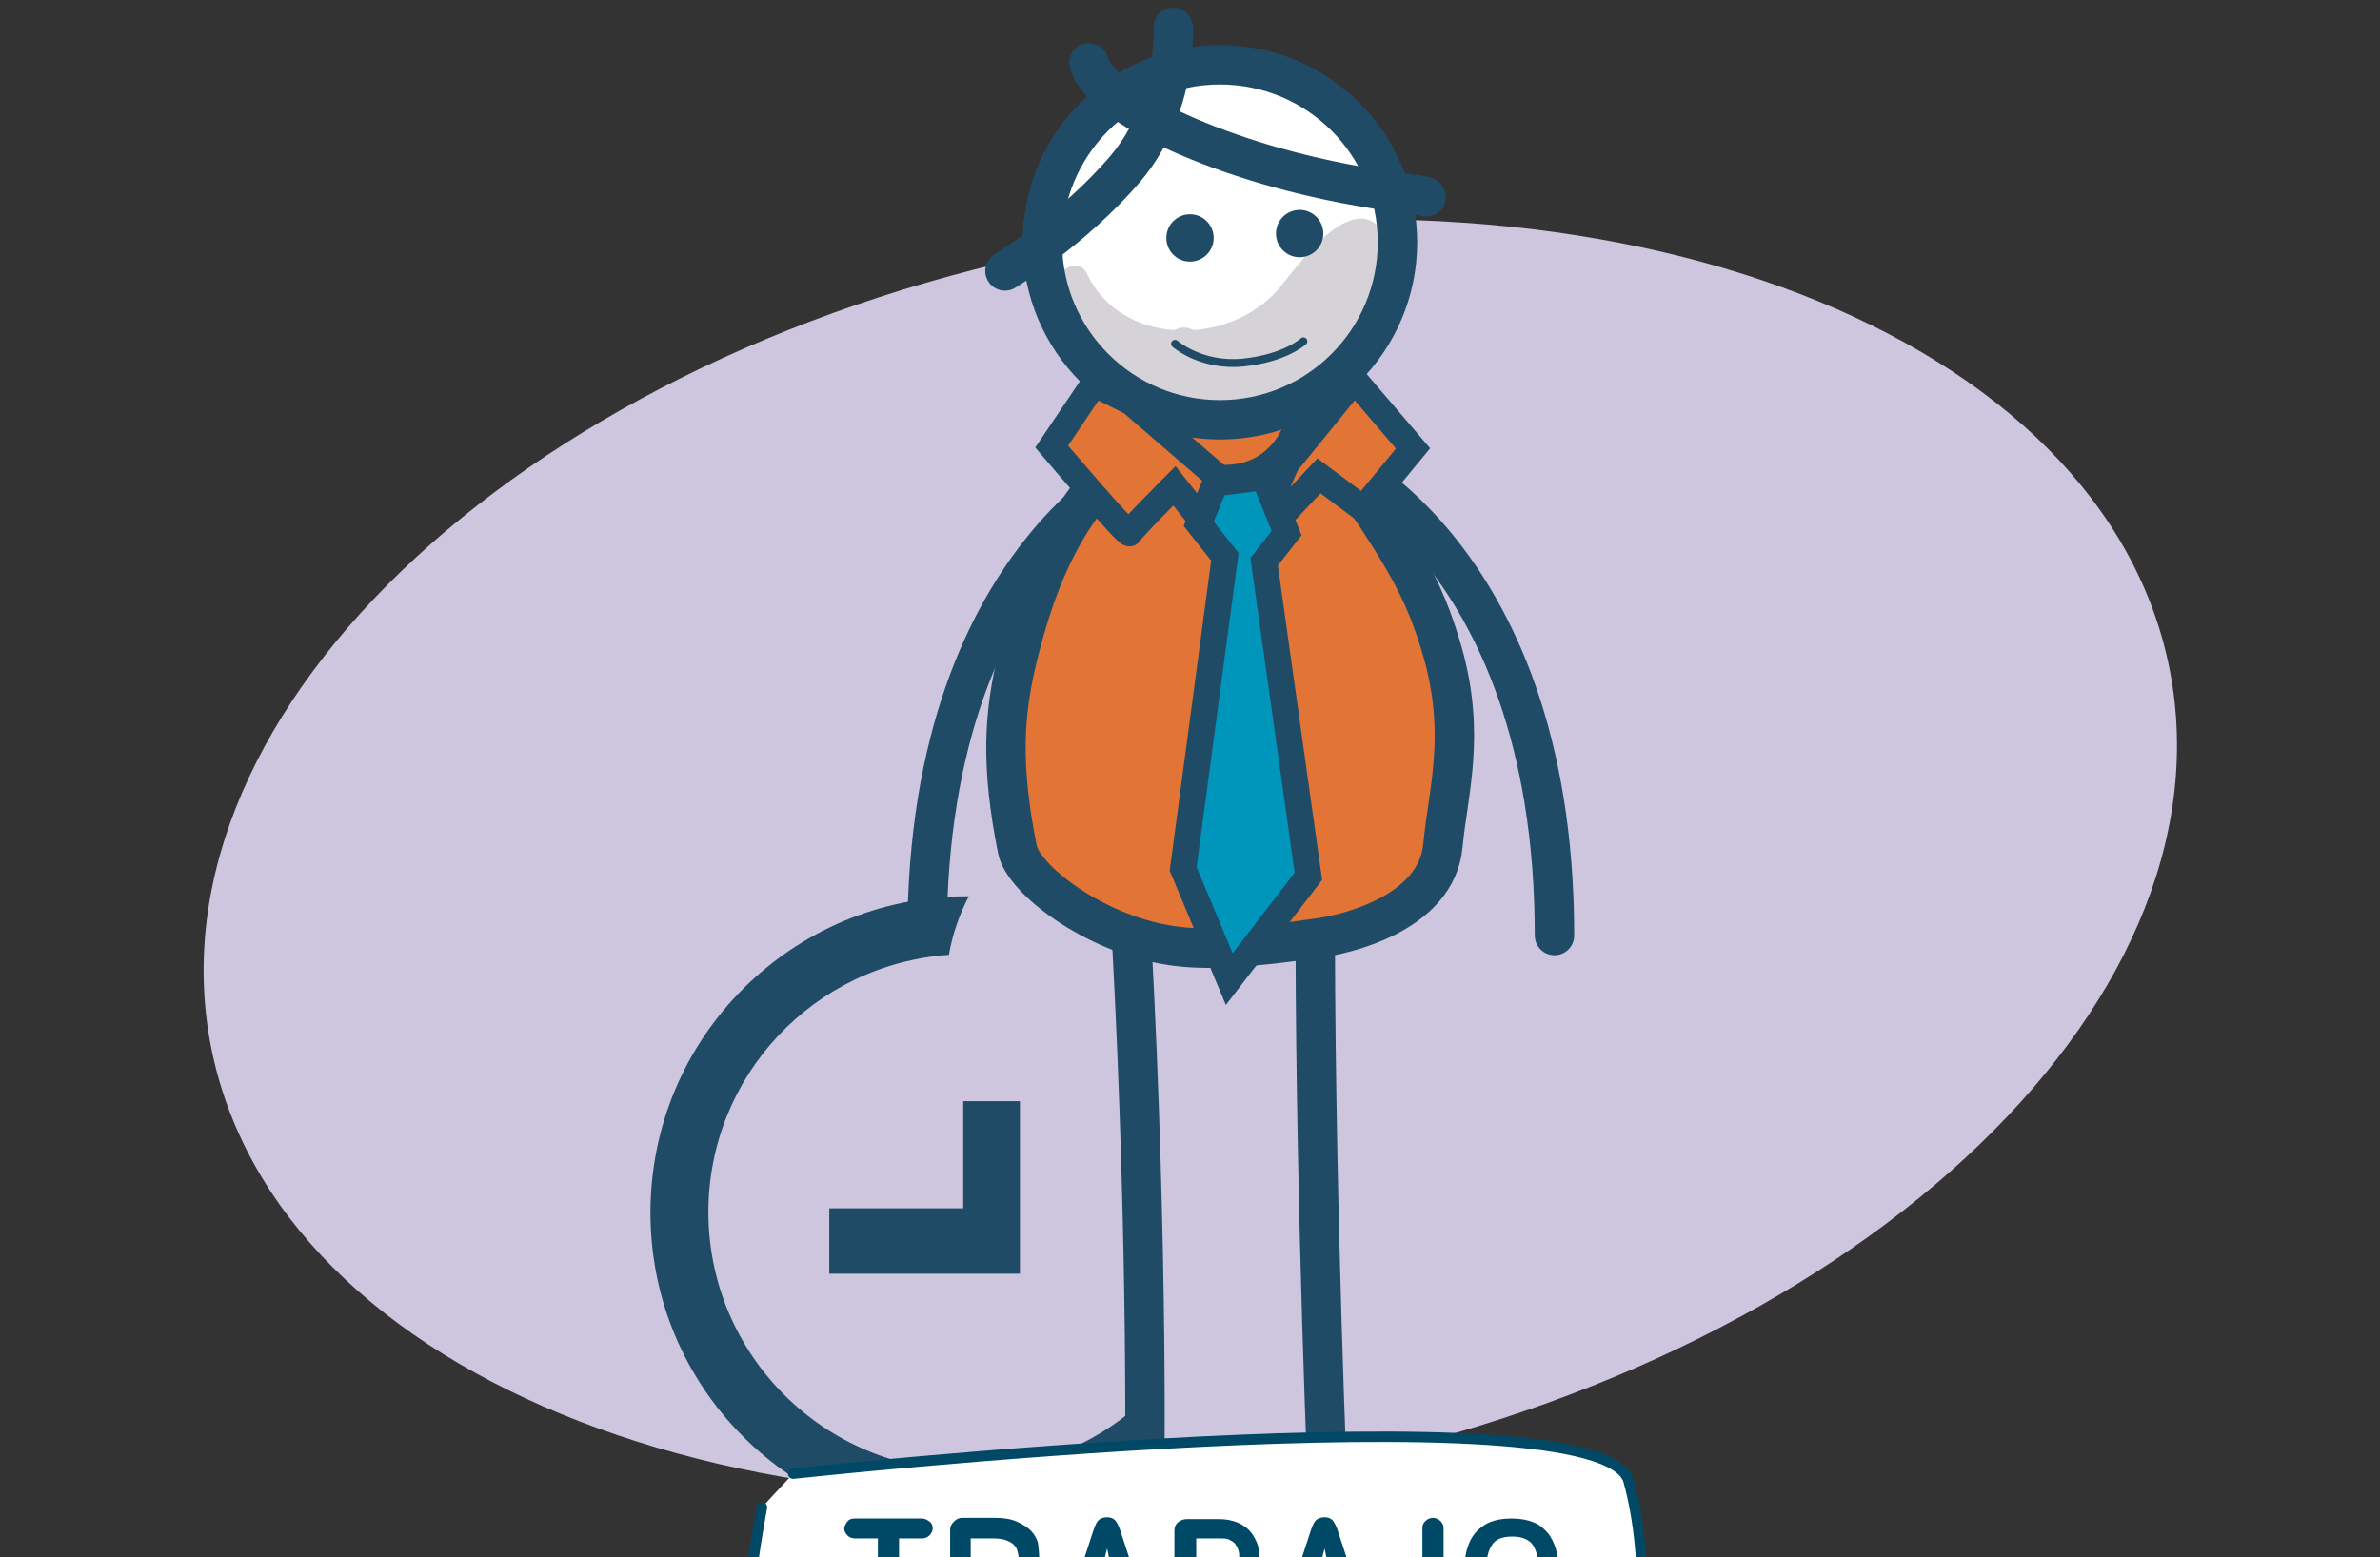 <?xml version="1.0" encoding="utf-8"?>
<!-- Generator: Adobe Illustrator 19.0.0, SVG Export Plug-In . SVG Version: 6.00 Build 0)  -->
<svg version="1.1" id="Capa_1" xmlns="http://www.w3.org/2000/svg" xmlns:xlink="http://www.w3.org/1999/xlink" x="0px" y="0px"
	 viewBox="-114 272 382 250" style="enable-background:new -114 272 382 250;" xml:space="preserve">
<rect x="-114" y="272" width="382" height="250" fill="#333333" stroke="none"/>
<style type="text/css">
	.st0{fill:#CDC6DE;}
	.st1{fill:#204B66;}
	.st2{fill:none;stroke:#204B66;stroke-width:6.327;stroke-linecap:round;stroke-miterlimit:10;}
	.st3{fill:#E27536;}
	.st4{opacity:0.2;fill:#E27536;enable-background:new    ;}
	.st5{fill:none;stroke:#204B66;stroke-width:6.327;stroke-miterlimit:10;}
	.st6{fill:#FFFFFF;}
	.st7{fill:#D5D2D8;}
	.st8{fill:none;stroke:#204B66;stroke-width:1.266;stroke-linecap:round;stroke-miterlimit:10;}
	.st9{fill:#E27536;stroke:#204B66;stroke-width:4.207;stroke-linecap:round;stroke-miterlimit:10;}
	.st10{fill:none;stroke:#204B66;stroke-width:1.899;stroke-miterlimit:10;}
	.st11{fill:#0096BB;stroke:#204B66;stroke-width:4.207;stroke-linecap:round;stroke-miterlimit:10;}
	.st12{fill:#FFFFFF;stroke:#004966;stroke-width:1.671;stroke-linecap:round;stroke-miterlimit:10;}
	.st13{fill:#004966;}
</style>
<g>
	<path class="st0" d="M234.3,379.8c10.3,54.2-51.8,111.5-138.6,128s-165.6-14-175.9-68.1c-10.3-54.2,51.8-111.5,138.6-128
		S223.9,325.6,234.3,379.8z"/>
	<path class="st1" d="M68.7,497.6c-7.3,6.5-17,10.5-27.5,10.5c-22.9,0-41.5-18.6-41.5-41.5c0-21.9,17-39.8,38.6-41.3
		c0.6-3.4,1.7-6.5,3.2-9.4c-0.1,0-0.2,0-0.3,0c-28.1,0-50.8,22.7-50.8,50.8c0,28.1,22.7,50.8,50.8,50.8c10.2,0,19.6-3,27.5-8.2
		V497.6z"/>
	<polygon class="st1" points="40.6,448.8 40.6,466 19.1,466 19.1,476.5 49.7,476.5 49.7,448.8 	"/>
	<g>
		<path class="st2" d="M69.7,512.3c0,0,0.7-38.3-2.1-90.1"/>
		<path class="st2" d="M99.2,513.3c0,0-2-45.7-2.1-90.1"/>
		<path class="st2" d="M102.2,346.7c-5.7-1.6,33.3,11.5,33.3,75.5"/>
		<path class="st2" d="M68.1,346.7c5.7-1.6-33.3,11.5-33.3,75.5"/>
		<path class="st3" d="M68.3,342.6c-4.8,8.6-12.3,12-17.9,35c-2.2,9.1-2.7,17.3,0,30.8c1,4.8,12.1,13.3,24,15.3
			c6.3,1.1,13.8,0.4,24.2-1.1c3.8-0.5,19-3.7,20-14.9c0.8-8.5,3.7-17.6,0-30.8c-3.2-11.2-6.6-16.4-20.6-36.5
			c-13.9-19.9-12.8-19.6-12.8-19.6S73.2,333.8,68.3,342.6"/>
		<path class="st4" d="M109.5,359.8c-2.2-4.5-5.2-8.6-7.3-13.2c-1.1-2.3-2.6-5.9-5.5-6.7c-0.5-0.4-1.1-0.7-1.7-0.9
			c0.7-0.3,1.4-0.7,2.1-1c0.8-0.4,1.5-0.9,2.3-1.4c-4.5,1.2-9.1,2.2-12.9,5c0.5-0.1,1.1-0.2,1.6-0.3c-1,1.2-1.7,2.7-1.7,4.4
			c0,4.8,2.6,9.1,5.2,13.1c4.4,6.7,7.4,12.3,8.4,20.3c0.8,6.8,0.1,14.2-1.5,20.8c-1.3,5.2-6.3,8.4-7.3,13.6c-1,5.4,3.6,5.5,7.9,4.5
			c1.1,0.3,2.3,0,2.8-0.8c1.3-0.4,2.4-0.9,3.1-1.2c8.7-4.1,11.7-11.5,12.3-20.4C118.2,383.2,114.9,371,109.5,359.8"/>
		<path class="st5" d="M67.2,342.6c-4.8,8.6-12.3,12-17.9,35c-2.2,9.1-2.7,17.3,0,30.8c1,4.8,12.1,13.3,24,15.3
			c6.3,1.1,13.8,0.4,24.3-1.1c3.8-0.5,19-3.7,20-14.9c0.8-8.5,3.7-17.6,0-30.8c-3.2-11.2-6.6-16.4-20.6-36.5
			c-13.9-19.9-12.8-19.6-12.8-19.6S72.2,333.8,67.2,342.6z"/>
		<path class="st6" d="M111.4,310.9c0,15.7-12.7,28.5-28.5,28.5c-15.7,0-28.5-12.7-28.5-28.5c0-15.7,12.7-28.5,28.5-28.5
			C98.6,282.4,111.4,295.2,111.4,310.9"/>
		<path class="st7" d="M86.4,338.9c2.7-0.9,5.4-1.8,8-2.9c-0.1-0.1-0.3-0.1-0.4-0.2c0.7-0.3,1.4-0.7,2.1-1
			c8.1-4.4,17.3-14.8,12.8-24.1c-4.9-10.1-14.5,3.9-17.6,7.6c-3.4,4-8.5,6.3-13.7,6.7c-1.2-0.6-2.2-0.5-3.1,0
			c-5.9-0.4-11.4-3.4-14-9c-1.1-2.5-4.4-1.1-4.8,1.1c-2.1-1-5,1.3-3.5,3.5c0.6,0.9,1.2,1.8,1.9,2.6c0.5,2.4,2.2,4.4,4.1,6
			c0.6,0.5,1.2,0.7,1.9,0.7c0.1,0.5,0.3,1,0.8,1.4c7.8,5.9,17.1,8.6,26.2,6.9C86.7,338.4,86.5,338.6,86.4,338.9"/>
		<path class="st5" d="M110.3,310.9c0,15.7-12.7,28.5-28.5,28.5c-15.7,0-28.5-12.7-28.5-28.5c0-15.7,12.7-28.5,28.5-28.5
			S110.3,295.2,110.3,310.9z"/>
		<path class="st2" d="M69.4,342.4c0,0,4.3,7.4,13.2,7.4s11.9-7.4,11.9-7.4"/>
		<path class="st2" d="M60.8,282.1c0,0,0.8,6.1,19.2,13.2s34.7,7.8,34.9,8.3"/>
		<path class="st2" d="M74.3,276.4c0,0,0.8,12.6-7.6,22.6c-8.4,9.9-19.4,16.5-19.4,16.5"/>
		<path class="st8" d="M74.6,327.2c0,0,4.2,3.7,11,3c6.7-0.7,9.6-3.4,9.6-3.4"/>
		<path class="st1" d="M80.8,310.2c0-2.1-1.7-3.8-3.8-3.8c-2.1,0-3.8,1.7-3.8,3.8c0,2.1,1.7,3.8,3.8,3.8
			C79.1,314,80.8,312.3,80.8,310.2z"/>
		<path class="st1" d="M98.4,309.5c0-2.1-1.7-3.8-3.8-3.8c-2.1,0-3.8,1.7-3.8,3.8s1.7,3.8,3.8,3.8C96.7,313.3,98.4,311.6,98.4,309.5
			z"/>
		<path class="st9" d="M85.5,363.9l-1-12.7l-16.9-14.6l-6-3l-6.8,10.1c0,0,12.3,14.5,12.5,13.9s7.2-7.6,7.2-7.6L85.5,363.9z"/>
		<polygon class="st9" points="86.1,360.7 92.5,346.4 103.4,333 112.8,344 104.8,353.7 97.7,348.4 		"/>
		<line class="st10" x1="84.9" y1="359.5" x2="86.1" y2="424.4"/>
	</g>
	<polyline class="st11" points="81.1,349.5 78.4,356.1 82.6,361.4 75.9,411.5 83.3,429.2 96,412.7 88.9,362.2 92.5,357.6 
		88.9,348.6 81.8,349.5 	"/>
</g>
<path class="st12" d="M8.3,514c0,0-4.8,25.1-1.7,30.6c3,5.5,133.7,2.5,138.1,1.8c4.4-0.8,6.9-21.3,2.7-36.6
	c-4.2-15.3-134.1-1.2-134.1-1.2"/>
<g>
	<path class="st13" d="M26.9,519h-3.7c-0.5,0-0.9-0.2-1.2-0.5c-0.3-0.3-0.5-0.7-0.5-1.1c0-0.3,0.2-0.7,0.5-1.1
		c0.3-0.4,0.7-0.5,1.2-0.5H34c0.4,0,0.8,0.2,1.2,0.5c0.4,0.3,0.5,0.7,0.5,1.1c0,0.4-0.2,0.8-0.5,1.1c-0.3,0.3-0.7,0.5-1.2,0.5h-3.7
		v17.2c0,0.4-0.2,0.8-0.5,1.1c-0.3,0.3-0.7,0.5-1.2,0.5c-0.5,0-0.9-0.2-1.2-0.5c-0.3-0.3-0.5-0.7-0.5-1.1V519z"/>
	<path class="st13" d="M52.8,522.2c0,1.6-0.4,2.9-1.2,3.9c-0.8,1-1.9,1.7-3.3,2c0.8,1.2,1.5,2.4,2.3,3.6c0.8,1.2,1.5,2.4,2.3,3.6
		c0.1,0.1,0.1,0.2,0.2,0.4c0,0.2,0.1,0.3,0.1,0.4c0,0.5-0.2,0.9-0.6,1.2s-0.8,0.5-1.2,0.5c-0.6,0-1.1-0.2-1.4-0.7l-5.3-8.7h-2.8v7.8
		c0,0.4-0.2,0.8-0.5,1.1s-0.7,0.5-1.2,0.5c-0.5,0-0.8-0.2-1.2-0.5c-0.3-0.3-0.5-0.7-0.5-1.2v-18.5c0-0.5,0.2-0.9,0.6-1.3
		c0.4-0.4,0.8-0.6,1.3-0.6h5.4c1.4,0,2.5,0.2,3.4,0.6c0.9,0.4,1.7,0.9,2.2,1.4c0.6,0.6,1,1.3,1.2,2
		C52.7,520.6,52.8,521.4,52.8,522.2z M49.5,522.2c0-0.4-0.1-0.8-0.2-1.2c-0.1-0.4-0.3-0.7-0.6-1c-0.3-0.3-0.7-0.5-1.2-0.7
		c-0.5-0.2-1.2-0.3-2-0.3h-3.7v6.2h3.9c1.2,0,2.1-0.3,2.8-0.8C49.1,523.9,49.5,523.2,49.5,522.2z"/>
	<path class="st13" d="M58.9,536.6c-0.1,0.4-0.3,0.7-0.7,0.9c-0.3,0.2-0.7,0.3-0.9,0.3c-0.5,0-0.9-0.1-1.2-0.4
		c-0.3-0.3-0.5-0.7-0.5-1.1c0-0.1,0-0.2,0-0.3c0-0.1,0-0.2,0-0.3l6-18.3c0.2-0.5,0.4-1,0.7-1.3c0.3-0.3,0.8-0.5,1.4-0.5
		c0.6,0,1,0.2,1.3,0.5c0.3,0.4,0.5,0.8,0.7,1.3l6,18.3c0,0.1,0.1,0.2,0.1,0.3c0,0.1,0,0.2,0,0.3c0,0.5-0.2,0.9-0.5,1.1
		c-0.3,0.3-0.8,0.4-1.2,0.4c-0.6,0-1-0.2-1.2-0.5c-0.2-0.4-0.5-0.8-0.7-1.4l-1-3h-7.2L58.9,536.6z M63.7,520.6
		c-0.4,1.6-0.8,3.2-1.3,4.7c-0.5,1.5-0.9,3.1-1.4,4.6h5.3c-0.5-1.6-0.9-3.1-1.4-4.6C64.4,523.8,64,522.2,63.7,520.6z"/>
	<path class="st13" d="M76.5,537.5c-0.6,0-1-0.2-1.4-0.5c-0.4-0.4-0.6-0.8-0.6-1.3v-18c0-0.5,0.2-1,0.6-1.3c0.4-0.3,0.8-0.5,1.4-0.5
		h5.2c1.1,0,2,0.2,2.8,0.5c0.8,0.3,1.5,0.8,2,1.3c0.5,0.5,0.9,1.2,1.2,1.9c0.3,0.7,0.4,1.4,0.4,2.2c0,0.6-0.1,1.1-0.3,1.6
		c-0.2,0.5-0.4,0.9-0.8,1.3c-0.3,0.4-0.7,0.7-1.1,1c-0.4,0.3-0.9,0.5-1.4,0.8c0.5,0.2,1,0.4,1.5,0.6c0.5,0.2,0.9,0.6,1.3,0.9
		c0.4,0.4,0.7,0.8,1,1.4c0.3,0.5,0.4,1.2,0.4,2c0,0.9-0.2,1.7-0.5,2.5s-0.8,1.4-1.4,2c-0.6,0.6-1.4,1-2.3,1.3
		c-0.9,0.3-1.9,0.5-3,0.5H76.5z M81.5,524.7c0.4,0,0.8-0.1,1.2-0.2c0.4-0.1,0.7-0.3,1.1-0.6c0.3-0.2,0.6-0.6,0.8-0.9
		c0.2-0.4,0.3-0.8,0.3-1.3c0-0.4-0.1-0.7-0.2-1c-0.1-0.3-0.3-0.6-0.5-0.9c-0.2-0.2-0.5-0.4-0.9-0.6c-0.4-0.2-0.8-0.2-1.4-0.2H78v5.7
		H81.5z M78,527.9v6.5h3.6c1.3,0,2.3-0.3,2.9-0.9c0.6-0.6,0.9-1.3,0.9-2.3c0-1.1-0.4-1.9-1.1-2.5c-0.7-0.6-1.6-0.9-2.7-0.9H78z"/>
	<path class="st13" d="M93.8,536.6c-0.1,0.4-0.3,0.7-0.7,0.9c-0.3,0.2-0.7,0.3-0.9,0.3c-0.5,0-0.9-0.1-1.2-0.4
		c-0.3-0.3-0.5-0.7-0.5-1.1c0-0.1,0-0.2,0-0.3c0-0.1,0-0.2,0-0.3l6-18.3c0.2-0.5,0.4-1,0.7-1.3c0.3-0.3,0.8-0.5,1.4-0.5
		c0.6,0,1,0.2,1.3,0.5c0.3,0.4,0.5,0.8,0.7,1.3l6,18.3c0,0.1,0.1,0.2,0.1,0.3c0,0.1,0,0.2,0,0.3c0,0.5-0.2,0.9-0.5,1.1
		c-0.3,0.3-0.8,0.4-1.2,0.4c-0.6,0-1-0.2-1.2-0.5c-0.2-0.4-0.5-0.8-0.7-1.4l-1-3h-7.2L93.8,536.6z M98.6,520.6
		c-0.4,1.6-0.8,3.2-1.3,4.7c-0.5,1.5-0.9,3.1-1.4,4.6h5.3c-0.5-1.6-0.9-3.1-1.4-4.6C99.3,523.8,98.9,522.2,98.6,520.6z"/>
	<path class="st13" d="M117.7,530.5c0,1.1-0.1,2.2-0.3,3.1c-0.2,0.9-0.6,1.7-1.1,2.3c-0.5,0.6-1.2,1.1-2.1,1.5s-1.9,0.5-3.2,0.5
		c-0.2,0-0.5,0-0.9,0c-0.4,0-0.7-0.1-1-0.2c-0.3-0.1-0.6-0.3-0.8-0.5c-0.2-0.2-0.3-0.6-0.3-1c0-0.5,0.2-0.9,0.5-1.2
		c0.3-0.3,0.7-0.4,1-0.4c0.3,0,0.5,0,0.8,0.1c0.3,0.1,0.6,0.1,1.1,0.1c0.6,0,1.1-0.1,1.5-0.3c0.4-0.2,0.7-0.5,0.9-0.8
		c0.2-0.4,0.4-0.8,0.4-1.3c0.1-0.5,0.1-1.1,0.1-1.8v-13.3c0-0.5,0.2-0.8,0.5-1.1c0.3-0.3,0.7-0.5,1.2-0.5c0.5,0,0.8,0.2,1.2,0.5
		c0.3,0.3,0.5,0.7,0.5,1.1V530.5z"/>
	<path class="st13" d="M128.7,537.8c-1.3,0-2.3-0.2-3.3-0.6c-0.9-0.4-1.7-1-2.4-1.7c-0.6-0.7-1.1-1.6-1.4-2.5c-0.3-1-0.5-2-0.5-3.1
		v-6.3c0-1.1,0.1-2.1,0.4-3c0.3-1,0.7-1.8,1.3-2.5c0.6-0.7,1.4-1.3,2.3-1.7c1-0.4,2.1-0.6,3.5-0.6c1.4,0,2.5,0.2,3.5,0.6
		c1,0.4,1.7,1,2.3,1.7c0.6,0.7,1,1.6,1.3,2.5c0.3,1,0.4,2,0.4,3v6.3c0,1.1-0.2,2.1-0.5,3.1c-0.3,1-0.8,1.8-1.4,2.5
		c-0.6,0.7-1.4,1.3-2.4,1.7C131.1,537.6,130,537.8,128.7,537.8z M128.7,518.7c-1.5,0-2.6,0.4-3.2,1.3c-0.6,0.9-0.9,2-0.9,3.5v6.3
		c0,1.4,0.3,2.6,1,3.5c0.7,0.9,1.7,1.3,3.2,1.3c1.4,0,2.5-0.4,3.1-1.3c0.7-0.9,1-2.1,1-3.5v-6.3c0-1.4-0.3-2.6-0.9-3.5
		C131.3,519.1,130.2,518.7,128.7,518.7z"/>
</g>
</svg>
